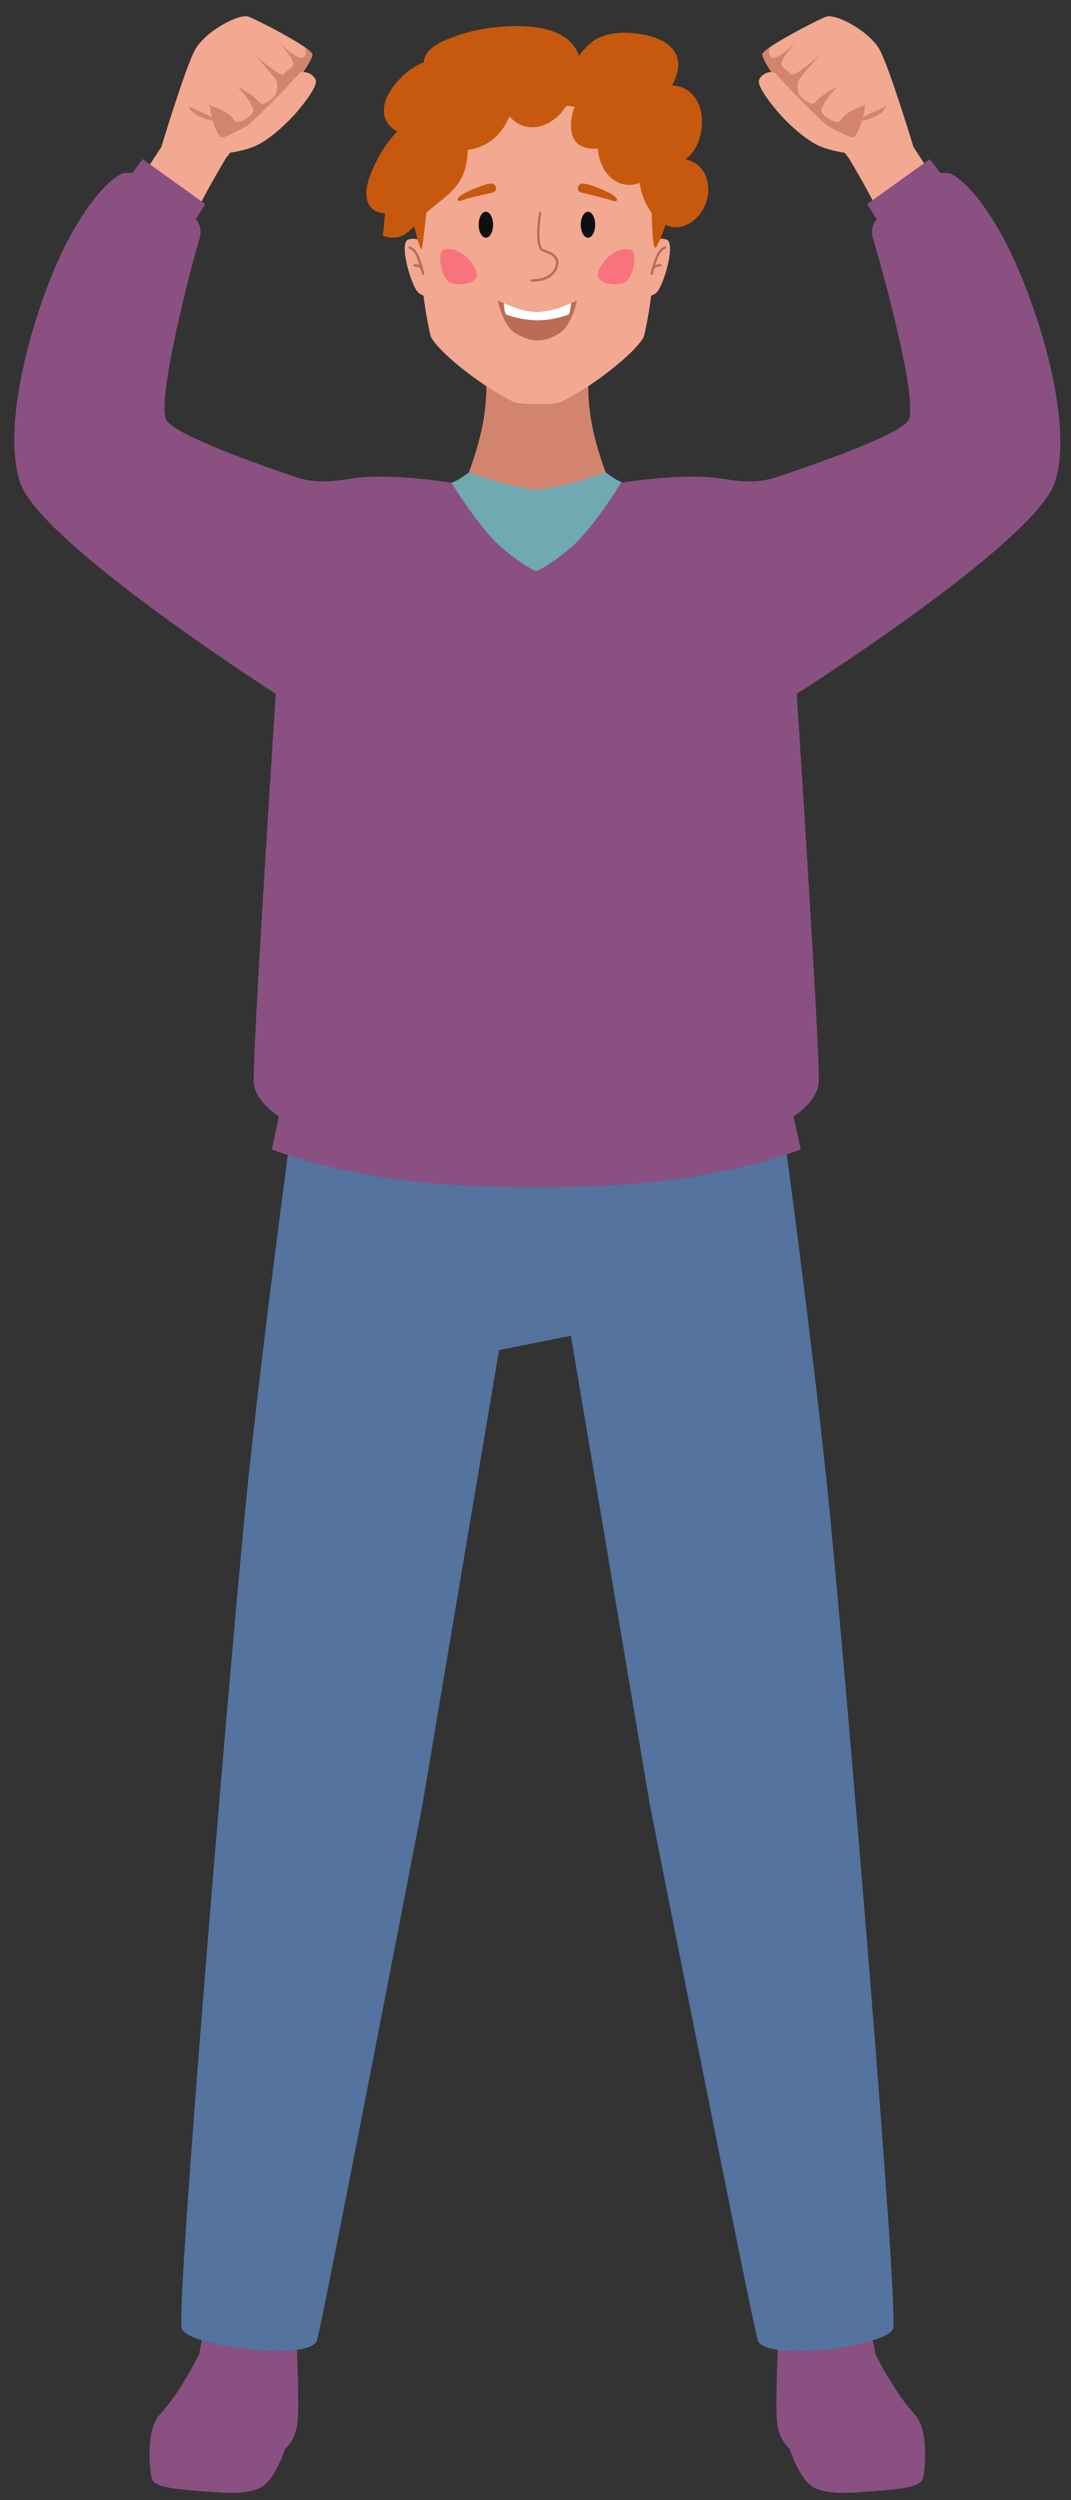 <svg width="42" height="98" viewBox="0 0 42 98" fill="none" xmlns="http://www.w3.org/2000/svg">
<rect x="0" y="0" width="42" height="98" fill="#333333" stroke="none"/>
<path d="M23.137 16.174C22.984 14.922 23.137 14.556 23.137 14.556H20.453H19.004C19.004 14.556 19.157 14.922 19.004 16.174C18.851 17.426 18.255 18.858 18.255 18.858L21.07 19.55L23.884 18.858C23.884 18.858 23.289 17.426 23.137 16.174Z" fill="#D3846E"/>
<path d="M24.792 19.009C24.207 18.939 23.856 18.552 23.757 18.532C23.658 18.512 23.142 18.751 22.404 18.939C21.676 19.124 21.085 19.206 21.07 19.208C21.055 19.206 20.464 19.124 19.736 18.939C18.998 18.751 18.481 18.512 18.383 18.532C18.284 18.553 17.933 18.939 17.348 19.009C16.762 19.079 17.675 21.315 18.577 22.17C19.461 23.008 21.01 23.598 21.069 23.62V23.621L21.07 23.621L21.071 23.621V23.62C21.13 23.598 22.679 23.008 23.563 22.17C24.464 21.315 25.377 19.079 24.792 19.009Z" fill="#70A9B2"/>
<path d="M21.073 2.696H21.072C14.541 2.767 16.805 13.029 16.905 13.216C17.256 13.872 19.017 15.229 20.148 15.756C20.357 15.854 21.067 15.838 21.072 15.838C21.077 15.838 21.788 15.854 21.996 15.756C23.127 15.229 24.888 13.871 25.239 13.216C25.339 13.029 27.603 2.767 21.073 2.696Z" fill="#F2A891"/>
<path d="M20.901 11.04C20.873 11.04 20.855 11.039 20.851 11.038C20.825 11.037 20.805 11.014 20.807 10.989C20.808 10.963 20.828 10.943 20.856 10.945C20.862 10.945 21.472 10.977 21.712 10.582C21.804 10.43 21.83 10.299 21.789 10.192C21.736 10.056 21.57 9.945 21.295 9.864C20.913 9.751 21.112 8.483 21.135 8.339C21.14 8.313 21.164 8.296 21.189 8.3C21.215 8.305 21.232 8.329 21.227 8.354C21.142 8.867 21.093 9.707 21.321 9.774C21.63 9.866 21.811 9.991 21.877 10.159C21.929 10.294 21.901 10.453 21.792 10.631C21.563 11.008 21.061 11.04 20.901 11.04Z" fill="#BC6B55"/>
<path d="M16.895 11.663C16.895 11.663 16.596 11.632 16.412 11.476C16.134 11.242 15.631 9.533 16.006 9.393C16.349 9.264 16.591 9.521 16.591 9.521L16.895 11.663Z" fill="#F2A891"/>
<path d="M16.596 10.781C16.574 10.781 16.555 10.767 16.55 10.745C16.549 10.739 16.389 10.083 16.249 9.914C16.125 9.762 16.062 9.751 16.061 9.751C16.035 9.751 16.016 9.73 16.016 9.704C16.016 9.678 16.039 9.657 16.065 9.657C16.087 9.657 16.171 9.672 16.321 9.854C16.475 10.04 16.634 10.695 16.641 10.723C16.647 10.748 16.631 10.774 16.606 10.78C16.603 10.781 16.599 10.781 16.596 10.781Z" fill="#BC6B55"/>
<path d="M16.536 10.557C16.521 10.557 16.507 10.55 16.498 10.537C16.445 10.464 16.302 10.446 16.252 10.446C16.226 10.445 16.205 10.424 16.205 10.398C16.206 10.373 16.226 10.352 16.252 10.352H16.253C16.262 10.352 16.482 10.355 16.574 10.482C16.589 10.503 16.584 10.532 16.564 10.547C16.555 10.554 16.546 10.557 16.536 10.557Z" fill="#BC6B55"/>
<path d="M25.253 11.663C25.253 11.663 25.552 11.632 25.737 11.476C26.014 11.242 26.517 9.533 26.142 9.393C25.8 9.264 25.557 9.521 25.557 9.521L25.253 11.663Z" fill="#F2A891"/>
<path d="M25.554 10.781C25.551 10.781 25.547 10.781 25.543 10.78C25.518 10.774 25.503 10.749 25.509 10.723C25.515 10.696 25.675 10.04 25.828 9.854C25.979 9.671 26.063 9.658 26.085 9.658C26.111 9.658 26.132 9.678 26.132 9.705C26.132 9.731 26.111 9.751 26.085 9.751C26.087 9.751 26.024 9.764 25.901 9.914C25.761 10.083 25.601 10.739 25.6 10.746C25.595 10.767 25.576 10.781 25.554 10.781Z" fill="#BC6B55"/>
<path d="M25.614 10.557C25.604 10.557 25.595 10.554 25.586 10.548C25.565 10.533 25.561 10.503 25.576 10.482C25.668 10.356 25.888 10.352 25.897 10.352H25.898C25.923 10.352 25.944 10.373 25.945 10.399C25.945 10.425 25.924 10.446 25.898 10.446C25.848 10.447 25.705 10.464 25.652 10.538C25.643 10.55 25.628 10.557 25.614 10.557Z" fill="#BC6B55"/>
<path d="M19.053 9.318C19.209 9.318 19.336 9.09 19.336 8.809C19.336 8.528 19.209 8.3 19.053 8.3C18.898 8.3 18.771 8.528 18.771 8.809C18.771 9.09 18.898 9.318 19.053 9.318Z" fill="#0F0F0F"/>
<path d="M18.099 7.642C18.357 7.478 19.219 7.11 19.355 7.212C19.496 7.316 19.5 7.508 19.289 7.555C19.078 7.602 18.332 7.764 18.114 7.859C17.962 7.925 17.842 7.806 18.099 7.642Z" fill="#C6590E"/>
<path d="M23.058 9.318C23.214 9.318 23.34 9.09 23.34 8.809C23.34 8.528 23.214 8.3 23.058 8.3C22.902 8.3 22.776 8.528 22.776 8.809C22.776 9.09 22.902 9.318 23.058 9.318Z" fill="#0F0F0F"/>
<path d="M24.023 7.636C23.766 7.472 22.894 7.109 22.757 7.211C22.616 7.316 22.612 7.507 22.823 7.554C23.034 7.601 23.843 7.801 23.998 7.859C24.234 7.946 24.281 7.8 24.023 7.636Z" fill="#C6590E"/>
<path d="M17.439 9.775C17.101 9.842 17.304 10.84 17.596 11.039C17.889 11.238 18.648 11.156 18.696 10.805C18.744 10.454 18.088 9.646 17.439 9.775Z" fill="#F9737D"/>
<path d="M24.707 9.775C25.045 9.842 24.842 10.84 24.549 11.039C24.257 11.238 23.498 11.156 23.45 10.805C23.402 10.454 24.057 9.646 24.707 9.775Z" fill="#F9737D"/>
<path d="M22.628 11.78C22.628 11.78 22.431 12.755 21.919 13.075C21.32 13.448 20.843 13.422 20.227 13.075C19.731 12.795 19.519 11.78 19.519 11.78C19.519 11.78 19.598 11.817 19.755 11.883C19.845 11.92 19.959 11.967 20.099 12.021C20.29 12.094 20.664 12.225 21.056 12.225C21.448 12.225 21.856 12.095 22.047 12.021C22.188 11.966 22.302 11.92 22.392 11.883C22.549 11.817 22.628 11.78 22.628 11.78Z" fill="#BC6B55"/>
<path d="M22.392 11.883C22.38 12.034 22.353 12.273 22.306 12.319C22.274 12.352 21.682 12.556 21.086 12.556C20.482 12.556 19.873 12.352 19.84 12.319C19.793 12.272 19.767 12.034 19.755 11.883C19.845 11.921 19.958 11.967 20.099 12.021C20.289 12.095 20.664 12.226 21.056 12.226C21.448 12.226 21.856 12.095 22.047 12.021C22.188 11.967 22.302 11.921 22.392 11.883Z" fill="white"/>
<path d="M30.527 91.457C30.527 91.457 30.407 93.975 30.462 94.82C30.517 95.665 30.963 95.983 30.963 95.983C30.963 95.983 31.365 97.252 31.939 97.515C32.512 97.778 33.143 97.734 34.278 97.647C35.634 97.544 36.144 97.449 36.209 97.088C36.273 96.727 36.435 95.25 35.869 94.636C35.043 93.741 34.325 92.264 34.325 92.264C34.325 92.264 34.164 90.538 33.086 90.498C31.87 90.452 31.012 91.389 31.012 91.389L30.527 91.457Z" fill="#8A5082"/>
<path d="M11.616 91.457C11.616 91.457 11.736 93.975 11.681 94.82C11.627 95.665 11.18 95.983 11.18 95.983C11.18 95.983 10.778 97.252 10.205 97.515C9.632 97.778 9.001 97.734 7.866 97.647C6.51 97.544 6 97.449 5.935 97.088C5.871 96.727 5.709 95.25 6.275 94.636C7.101 93.741 7.818 92.264 7.818 92.264C7.818 92.264 7.979 90.538 9.058 90.498C10.274 90.452 11.132 91.389 11.132 91.389L11.616 91.457Z" fill="#8A5082"/>
<path d="M32.521 59.103C31.897 52.797 30.585 43.245 30.585 43.245L21.073 44.681L11.56 43.245C11.56 43.245 10.249 52.797 9.624 59.103C9 65.409 6.877 90.601 7.127 91.287C7.377 91.974 12.184 92.599 12.434 91.725C12.684 90.851 16.554 70.809 16.554 70.809L19.57 52.922L22.388 52.36L25.497 70.809C25.497 70.809 29.462 90.851 29.712 91.725C29.962 92.599 34.769 91.975 35.019 91.287C35.268 90.601 33.145 65.409 32.521 59.103Z" fill="#54739E"/>
<path d="M38.831 10.402L35.823 5.762C35.823 5.762 34.904 2.732 34.515 1.983C34.125 1.234 32.771 0.513 32.393 0.656C32.101 0.766 30.77 1.445 30.179 1.86C30.005 1.983 29.895 2.083 29.896 2.138C29.903 2.379 30.637 3.386 30.637 3.386L32.025 4.577L32.188 4.787L33.286 6.198C33.286 6.198 34.477 8.159 34.714 8.971C34.951 9.783 34.965 11 34.965 11L38.831 10.402Z" fill="#F2A891"/>
<path d="M30.636 3.386L32.024 4.577L32.187 4.786C32.698 5.069 33.199 5.327 33.379 5.379C33.71 5.473 33.919 4.218 33.941 4.077C33.913 4.198 33.26 4.26 32.954 4.723C32.823 4.922 32.256 4.532 32.223 4.395C32.149 4.084 32.875 3.359 32.875 3.359C32.84 3.436 32.407 3.542 31.938 4.037C31.801 4.182 31.366 3.76 31.366 3.76C31.366 3.76 31.196 3.353 31.315 3.155C31.43 2.965 32.11 2.201 32.157 2.149C32.1 2.199 31.13 3.059 31.025 2.91C30.916 2.757 30.645 2.67 30.643 2.504C30.642 2.273 31.197 1.684 31.197 1.684C31.145 1.73 30.473 2.377 30.265 2.259C30.17 2.206 30.133 2.038 30.177 1.861C30.003 1.984 29.894 2.084 29.895 2.139C29.902 2.379 30.636 3.386 30.636 3.386Z" fill="#D3846E"/>
<path d="M34.75 4.171L33.838 4.587L33.799 4.735C33.799 4.735 34.587 4.607 34.75 4.171Z" fill="#D3846E"/>
<path d="M30.422 2.887C30.313 2.765 29.918 2.817 29.772 3.121C29.626 3.426 30.647 4.55 30.647 4.55C30.647 4.55 31.422 5.397 32.095 5.705C32.768 6.014 33.651 6.034 33.651 6.034C33.651 6.034 31.808 4.442 30.422 2.887Z" fill="#F2A891"/>
<path d="M3.317 10.402L6.325 5.762C6.325 5.762 7.243 2.732 7.633 1.983C8.023 1.234 9.377 0.513 9.755 0.656C10.047 0.766 11.378 1.445 11.969 1.86C12.143 1.983 12.252 2.083 12.252 2.138C12.245 2.379 11.51 3.386 11.51 3.386L10.123 4.577L9.96 4.787L8.862 6.198C8.862 6.198 7.671 8.159 7.434 8.971C7.197 9.783 7.183 11 7.183 11L3.317 10.402Z" fill="#F2A891"/>
<path d="M11.512 3.386L10.125 4.577L9.962 4.786C9.451 5.069 8.949 5.327 8.769 5.379C8.439 5.473 8.23 4.218 8.208 4.077C8.235 4.198 8.888 4.26 9.195 4.723C9.325 4.922 9.893 4.532 9.925 4.395C9.999 4.084 9.274 3.359 9.274 3.359C9.309 3.436 9.742 3.542 10.21 4.037C10.347 4.182 10.783 3.76 10.783 3.76C10.783 3.76 10.953 3.353 10.834 3.155C10.719 2.965 10.039 2.201 9.991 2.149C10.049 2.199 11.018 3.059 11.123 2.91C11.233 2.757 11.503 2.67 11.505 2.504C11.507 2.273 10.951 1.684 10.951 1.684C11.004 1.73 11.675 2.377 11.884 2.259C11.979 2.206 12.015 2.038 11.971 1.861C12.145 1.984 12.255 2.084 12.254 2.139C12.246 2.379 11.512 3.386 11.512 3.386Z" fill="#D3846E"/>
<path d="M7.398 4.171L8.311 4.587L8.349 4.735C8.349 4.735 7.561 4.607 7.398 4.171Z" fill="#D3846E"/>
<path d="M11.725 2.887C11.834 2.765 12.229 2.817 12.376 3.121C12.521 3.426 11.5 4.55 11.5 4.55C11.5 4.55 10.725 5.397 10.052 5.705C9.378 6.014 8.495 6.034 8.495 6.034C8.495 6.034 10.339 4.442 11.725 2.887Z" fill="#F2A891"/>
<path d="M39.361 9.356C38.252 7.295 37.355 6.783 37.183 6.783C37.011 6.783 36.871 6.783 36.871 6.783L36.465 6.237L34.006 8.001L34.381 8.594C34.381 8.594 34.069 8.89 34.256 9.437C34.443 9.983 36.082 15.836 35.614 16.492C35.146 17.148 31.181 18.459 30.432 18.708C29.683 18.958 29.044 18.877 28.247 18.755C26.718 18.521 24.353 18.927 24.353 18.927C24.353 18.927 23.206 20.8 22.316 21.526C21.443 22.238 21.044 22.386 21.03 22.392C21.015 22.386 20.616 22.238 19.743 21.526C18.854 20.8 17.706 18.927 17.706 18.927C17.706 18.927 15.341 18.521 13.812 18.755C13.015 18.877 12.376 18.958 11.627 18.708C10.877 18.458 7.007 17.147 6.538 16.492C6.07 15.837 7.615 9.983 7.803 9.437C7.99 8.89 7.678 8.594 7.678 8.594L8.052 8.001L5.593 6.237L5.187 6.783C5.187 6.783 5.047 6.783 4.875 6.783C4.703 6.783 3.806 7.295 2.698 9.356C1.457 11.663 -0.018 16.554 0.794 18.927C1.606 21.3 10.815 27.199 10.815 27.199C10.815 27.199 9.863 41.73 9.956 42.479C10.05 43.229 10.94 43.759 10.94 43.759L10.659 45.055C10.659 45.055 12.532 45.804 15.529 46.226C18.507 46.645 23.551 46.645 26.53 46.226C29.527 45.804 31.4 45.055 31.4 45.055L31.119 43.759C31.119 43.759 32.008 43.229 32.102 42.479C32.196 41.73 31.244 27.199 31.244 27.199C31.244 27.199 40.547 21.3 41.358 18.927C42.169 16.554 40.602 11.663 39.361 9.356Z" fill="#8A5082"/>
<path d="M27.669 6.884C27.515 6.508 27.204 6.313 26.871 6.245C27.298 5.963 27.529 5.365 27.529 4.768C27.529 3.936 27.029 3.361 26.355 3.352C26.576 2.948 26.727 2.437 26.447 2.019C26.16 1.592 25.656 1.438 25.219 1.355C24.703 1.258 24.132 1.241 23.628 1.419C23.252 1.553 22.952 1.844 22.705 2.19C22.316 1.004 20.641 0.982 19.762 1.039C19.074 1.083 18.379 1.219 17.724 1.472C17.37 1.608 16.813 1.82 16.654 2.266C16.634 2.322 16.627 2.379 16.628 2.436C16.079 2.65 15.555 3.118 15.238 3.681C15.098 3.928 15.019 4.222 15.072 4.517C15.126 4.818 15.351 5.023 15.576 5.16C15.11 5.628 14.72 6.301 14.488 6.952C14.378 7.26 14.31 7.618 14.427 7.936C14.54 8.244 14.845 8.342 15.111 8.372C15.05 8.628 15.073 8.888 15.015 9.149C15.004 9.195 15.027 9.244 15.067 9.258C15.456 9.386 15.786 9.312 16.099 9.012C16.253 8.865 16.385 8.685 16.529 8.525C16.698 8.337 16.896 8.184 17.088 8.03C17.413 7.77 17.747 7.517 17.993 7.151C18.241 6.785 18.33 6.334 18.344 5.876C19.079 5.777 19.654 5.343 19.978 4.558C20.335 4.97 20.814 5.083 21.301 4.914C21.559 4.824 21.788 4.648 21.99 4.444C22.071 4.362 22.189 4.12 22.298 4.143C22.377 4.159 22.454 4.176 22.533 4.188C22.404 4.56 22.326 4.972 22.466 5.354C22.627 5.79 23.086 5.851 23.445 5.821C23.51 6.808 24.268 7.495 25.08 7.166C25.185 7.841 25.52 8.495 26.06 8.793C26.583 9.082 27.195 8.799 27.527 8.277C27.787 7.87 27.861 7.351 27.669 6.884Z" fill="#C6590E"/>
<path d="M16.061 8.122C16.061 8.122 16.462 9.899 16.532 9.761C16.602 9.623 16.778 7.747 16.778 7.747L16.061 8.122Z" fill="#C6590E"/>
<path d="M25.55 8.044C25.55 8.044 25.564 9.711 25.698 9.704C25.831 9.698 26.362 8.044 26.362 8.044H25.55Z" fill="#C6590E"/>
</svg>
